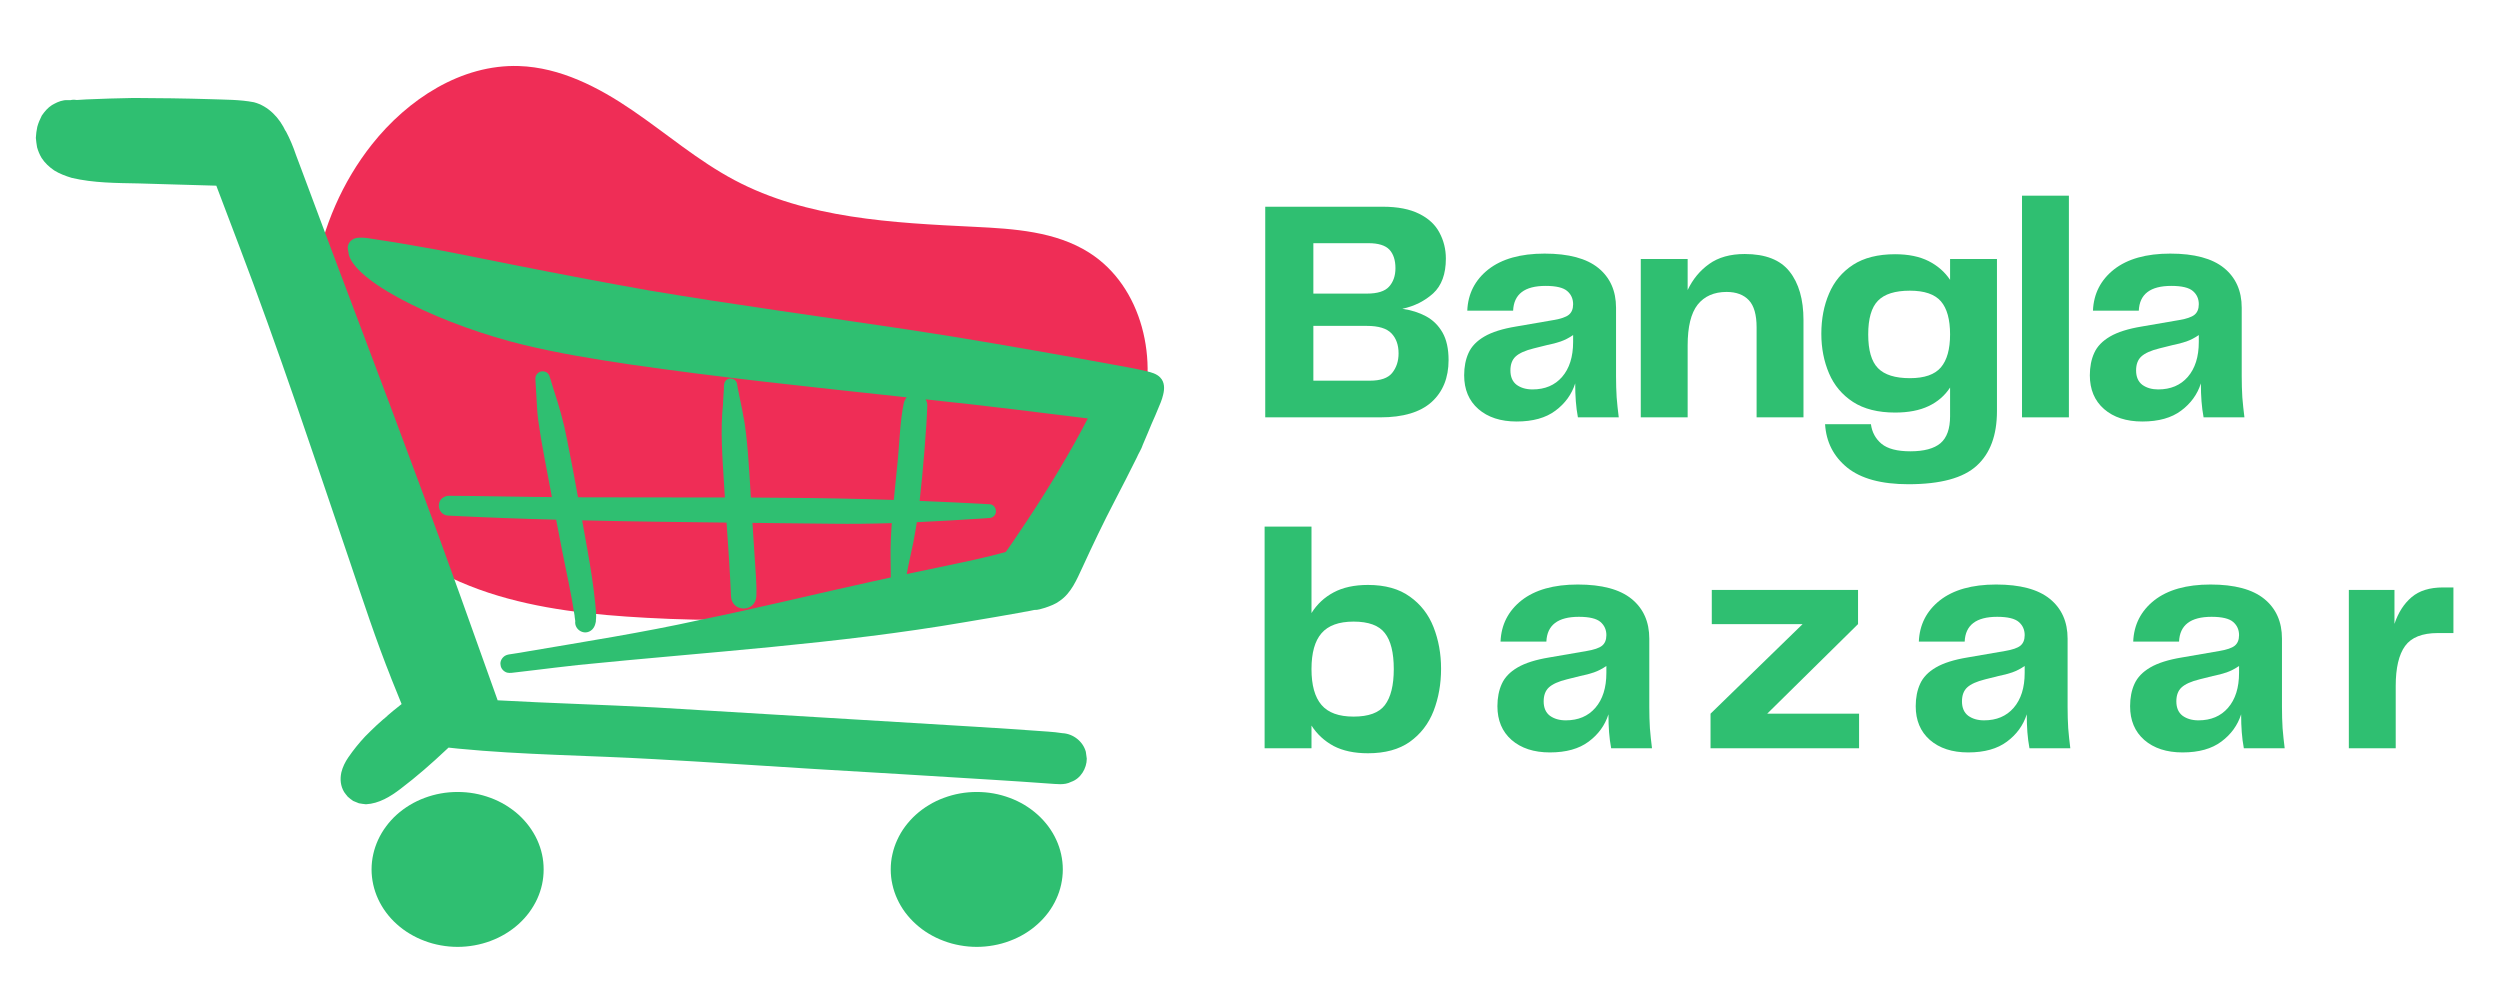 <svg xmlns="http://www.w3.org/2000/svg" xmlns:xlink="http://www.w3.org/1999/xlink" width="250" zoomAndPan="magnify" viewBox="0 0 187.5 75" height="100" preserveAspectRatio="xMidYMid meet" version="1.0"><defs><g/></defs><path fill="#ef2d56" d="M 24.395 31.125 C 22.086 24.352 23.449 16.445 27.895 10.832 C 30.578 7.445 34.605 4.809 38.926 4.953 C 42.016 5.055 44.891 6.539 47.441 8.281 C 49.992 10.023 52.355 12.059 55.086 13.508 C 60.531 16.398 66.926 16.711 73.086 17.012 C 76.051 17.156 79.164 17.355 81.676 18.941 C 85.684 21.473 86.973 27.086 85.457 31.578 C 83.938 36.07 80.168 39.492 76.008 41.762 C 67.738 46.273 57.898 46.852 48.492 46.336 C 44.484 46.117 40.449 45.707 36.633 44.453 C 32.82 43.195 29.215 41.031 26.809 37.816 C 24.398 34.605 23.332 30.266 24.398 31.125 Z M 24.395 31.125 " fill-opacity="1" fill-rule="nonzero"/><path fill="#2fbf71" d="M 40.375 31.594 C 40.383 31.641 40.391 31.707 40.398 31.754 C 40.391 31.699 40.383 31.645 40.375 31.594 Z M 40.375 31.594 " fill-opacity="1" fill-rule="nonzero"/><path fill="#2fbf71" d="M 87.016 28.309 C 86.738 28.027 86.348 27.926 85.977 27.836 C 85.48 27.719 84.977 27.621 84.473 27.527 C 83.246 27.309 82.023 27.074 80.793 26.855 C 76.602 26.109 72.41 25.371 68.199 24.734 C 61.695 23.754 55.172 22.879 48.684 21.785 C 45.293 21.184 41.906 20.539 38.527 19.867 C 35.977 19.367 33.434 18.816 30.867 18.391 C 30.035 18.246 29.207 18.102 28.371 17.984 C 27.836 17.91 27.293 17.77 26.75 17.844 C 26.465 17.898 26.188 18.102 26.109 18.395 C 26.074 18.496 26.074 18.605 26.094 18.711 C 26.113 18.816 26.137 18.926 26.152 19.035 C 26.156 19.074 26.164 19.113 26.172 19.156 C 26.875 21.367 33.445 24.457 39.316 25.875 C 41.875 26.492 44.473 26.918 47.078 27.309 C 54.031 28.324 61.023 29.043 68.008 29.801 C 67.918 29.895 67.848 30.02 67.797 30.172 C 67.48 31.629 67.484 33.199 67.262 35.223 C 67.191 35.98 67.109 36.738 67.035 37.496 C 66.367 37.473 65.699 37.453 65.031 37.434 C 62.125 37.359 59.219 37.328 56.316 37.316 C 56.18 35.094 56.055 32.777 55.758 31.211 C 55.766 31.281 55.777 31.355 55.785 31.426 C 55.66 30.613 55.574 30.348 55.484 29.855 C 55.43 29.598 55.387 29.344 55.328 29.09 C 55.328 29.078 55.328 29.07 55.324 29.062 C 55.312 28.988 55.301 28.914 55.289 28.84 C 55.289 28.816 55.285 28.789 55.277 28.766 C 55.281 28.77 55.281 28.773 55.281 28.777 C 55.281 28.773 55.281 28.77 55.277 28.766 C 55.258 28.676 55.215 28.594 55.148 28.531 C 55.023 28.402 54.836 28.363 54.664 28.402 C 54.281 28.516 54.285 28.883 54.293 29.215 C 54.297 29.168 54.305 29.121 54.312 29.074 C 54.273 29.301 54.273 29.535 54.254 29.762 C 54.242 29.949 54.227 30.133 54.219 30.32 C 54.227 30.258 54.234 30.199 54.242 30.141 C 53.996 32.301 54.195 34.48 54.324 36.645 C 54.336 36.867 54.352 37.09 54.367 37.309 C 50.695 37.301 47.023 37.316 43.352 37.297 C 43.086 35.832 42.812 34.367 42.516 32.91 C 42.281 31.676 41.938 30.473 41.543 29.281 C 41.449 28.977 41.355 28.668 41.262 28.363 C 41.254 28.332 41.23 28.27 41.211 28.219 C 41.219 28.23 41.223 28.246 41.23 28.266 C 41.219 28.188 41.184 28.121 41.133 28.062 C 41.055 27.945 40.914 27.863 40.773 27.855 C 40.508 27.805 40.242 27.996 40.172 28.25 C 40.148 28.305 40.152 28.395 40.156 28.461 C 40.168 28.754 40.191 29.051 40.207 29.344 C 40.281 30.496 40.266 30.719 40.371 31.539 C 40.367 31.531 40.367 31.527 40.367 31.527 C 40.367 31.539 40.371 31.551 40.371 31.566 C 40.375 31.574 40.375 31.582 40.375 31.594 C 40.375 31.586 40.375 31.582 40.375 31.574 C 40.613 33.312 40.977 35.031 41.293 36.758 C 41.324 36.934 41.359 37.109 41.391 37.281 C 40.871 37.277 40.348 37.273 39.828 37.266 C 38.367 37.25 36.91 37.223 35.449 37.199 C 34.965 37.191 34.484 37.191 34 37.188 C 33.789 37.195 33.559 37.148 33.363 37.25 C 32.629 37.539 32.84 38.668 33.648 38.672 C 36.336 38.809 39.023 38.906 41.711 38.977 C 42.012 40.559 42.32 42.141 42.652 43.715 C 42.82 44.52 42.961 45.332 43.09 46.148 C 43.094 46.191 43.102 46.258 43.105 46.301 C 43.113 46.395 43.129 46.484 43.145 46.578 L 43.145 46.582 C 43.051 47.227 43.863 47.742 44.418 47.211 C 44.539 47.082 44.609 46.945 44.652 46.781 C 44.66 46.742 44.664 46.703 44.672 46.668 C 44.668 46.688 44.664 46.707 44.66 46.73 C 44.695 46.652 44.691 46.57 44.695 46.488 C 44.699 46.441 44.707 46.395 44.711 46.348 C 44.699 46.418 44.691 46.488 44.68 46.559 C 44.758 46.125 44.676 45.672 44.641 45.238 C 44.508 43.898 44.293 42.57 44.059 41.25 C 43.922 40.508 43.793 39.77 43.66 39.027 C 47.27 39.109 50.879 39.156 54.492 39.195 C 54.617 41.027 54.75 42.863 54.824 44.699 C 54.863 45.949 56.676 45.957 56.727 44.699 C 56.762 43.695 56.652 42.699 56.594 41.699 C 56.543 40.871 56.488 40.043 56.434 39.215 C 58.426 39.234 60.414 39.258 62.402 39.281 C 63.895 39.301 65.391 39.281 66.883 39.234 C 66.82 40.105 66.781 40.98 66.793 41.855 C 66.797 42.34 66.805 42.824 66.809 43.309 C 66.383 43.398 65.961 43.492 65.539 43.586 C 61.168 44.543 56.824 45.617 52.441 46.508 C 48.172 47.449 43.852 48.125 39.547 48.859 C 39.184 48.93 38.82 48.98 38.453 49.039 C 38.258 49.074 38.047 49.078 37.875 49.184 C 37.648 49.328 37.484 49.602 37.543 49.875 C 37.562 50.141 37.781 50.379 38.039 50.449 C 38.246 50.496 38.449 50.453 38.656 50.43 C 39.258 50.359 39.863 50.285 40.465 50.215 C 40.867 50.168 41.25 50.121 41.629 50.074 C 42.207 50.008 42.785 49.941 43.363 49.875 C 53.043 48.898 62.781 48.312 72.383 46.66 C 73.875 46.418 75.359 46.152 76.848 45.891 L 76.602 45.926 C 76.926 45.879 77.254 45.82 77.574 45.746 C 77.844 45.762 78.113 45.656 78.371 45.586 C 78.762 45.453 79.164 45.309 79.496 45.055 C 80.348 44.465 80.754 43.469 81.18 42.559 C 81.953 40.879 82.746 39.207 83.605 37.566 C 84.164 36.496 84.711 35.418 85.25 34.336 C 85.387 34.004 85.609 33.691 85.715 33.344 C 85.832 33.066 85.953 32.789 86.07 32.508 C 86.168 32.273 86.266 32.039 86.363 31.805 C 86.363 31.797 86.367 31.789 86.375 31.777 C 86.52 31.457 86.727 30.988 87.059 30.168 C 87.129 29.977 87.199 29.789 87.238 29.594 L 87.234 29.609 C 87.348 29.168 87.359 28.656 87.012 28.309 Z M 80.512 33.375 C 79.094 35.895 77.543 38.336 75.91 40.719 C 75.754 40.945 75.594 41.168 75.434 41.395 C 74.035 41.793 72.609 42.086 71.184 42.387 C 70.125 42.609 69.062 42.828 68.004 43.055 C 68.012 43 68.02 42.945 68.027 42.891 C 68.02 42.941 68.012 42.996 68.004 43.051 C 68.008 43.043 68.008 43.035 68.012 43.027 C 68.148 42.234 68.348 41.449 68.504 40.656 C 68.652 39.84 68.715 39.492 68.762 39.164 C 70.418 39.09 72.074 38.992 73.73 38.883 C 73.84 38.875 73.949 38.867 74.059 38.859 C 74.078 38.859 74.094 38.859 74.113 38.855 C 74.125 38.855 74.133 38.855 74.145 38.852 C 74.297 38.859 74.445 38.809 74.551 38.699 C 74.867 38.391 74.637 37.805 74.184 37.816 C 72.449 37.719 70.711 37.637 68.973 37.566 C 69.223 35.395 69.508 31.859 69.543 30.543 C 69.57 30.309 69.52 30.109 69.426 29.953 C 69.57 29.969 69.715 29.984 69.859 30 C 73.629 30.391 78.094 30.949 81.586 31.383 C 81.234 32.051 80.883 32.719 80.512 33.379 Z M 80.512 33.375 " fill-opacity="1" fill-rule="nonzero"/><path fill="#2fbf71" d="M 81.438 56.387 C 81.23 55.605 80.48 55.023 79.676 54.988 C 79.324 54.934 78.969 54.895 78.609 54.871 C 76.758 54.734 74.906 54.613 73.055 54.5 C 65.09 54.027 57.129 53.527 49.168 53.059 C 45.219 52.852 41.27 52.742 37.324 52.523 C 35.754 48.129 33.398 41.477 31.434 36.242 C 28.531 28.379 25.516 20.555 22.602 12.695 C 22.465 12.336 22.332 11.973 22.195 11.613 C 21.992 11.008 21.746 10.418 21.445 9.852 C 21.375 9.715 21.398 9.777 21.438 9.875 C 20.977 8.859 20.141 7.953 19.043 7.668 C 17.969 7.461 16.867 7.48 15.777 7.438 C 13.859 7.379 11.938 7.355 10.016 7.348 C 8.828 7.371 7.641 7.402 6.453 7.457 C 6.223 7.469 5.996 7.48 5.766 7.5 C 5.699 7.492 5.633 7.488 5.566 7.48 C 5.465 7.477 5.367 7.488 5.273 7.512 C 5.203 7.508 5.137 7.504 5.066 7.508 C 4.719 7.492 4.363 7.625 4.055 7.793 C 4.004 7.816 3.953 7.844 3.906 7.875 C 3.582 8.082 3.352 8.355 3.133 8.672 C 3 8.941 2.875 9.219 2.797 9.512 C 2.742 9.781 2.699 10.062 2.688 10.34 C 2.703 10.57 2.746 10.812 2.781 11.047 C 2.859 11.324 2.973 11.602 3.121 11.848 C 3.367 12.23 3.699 12.531 4.07 12.785 C 4.473 13.035 4.926 13.203 5.379 13.34 C 7.027 13.73 8.742 13.723 10.43 13.758 C 12.359 13.824 14.293 13.863 16.223 13.926 C 16.785 15.402 17.348 16.875 17.902 18.352 C 20.887 26.184 23.523 34.141 26.223 42.074 C 27.23 45.047 28.203 48.035 29.375 50.949 C 29.32 50.816 29.266 50.684 29.211 50.555 C 29.52 51.301 29.812 52.055 30.121 52.805 C 29.691 53.141 29.27 53.484 28.859 53.844 C 28.973 53.758 29.086 53.668 29.203 53.582 C 28.551 54.074 27.957 54.664 27.379 55.242 C 26.922 55.73 26.504 56.25 26.125 56.801 C 25.887 57.145 25.695 57.535 25.598 57.941 C 25.492 58.453 25.539 58.953 25.812 59.406 C 25.906 59.523 25.984 59.652 26.086 59.758 C 26.215 59.867 26.348 59.98 26.488 60.07 C 26.633 60.129 26.773 60.191 26.918 60.246 C 27.094 60.281 27.273 60.301 27.449 60.32 C 28.422 60.27 29.285 59.742 30.035 59.168 C 31.242 58.254 32.383 57.254 33.484 56.215 C 33.535 56.168 33.586 56.121 33.641 56.07 C 33.871 56.102 34.102 56.125 34.336 56.145 C 39.25 56.625 44.191 56.652 49.117 56.938 C 53.051 57.148 56.98 57.426 60.914 57.664 C 65.391 57.934 69.871 58.191 74.344 58.477 C 75.785 58.566 77.223 58.66 78.66 58.766 C 79.215 58.793 79.824 58.91 80.332 58.641 C 81.043 58.402 81.508 57.633 81.508 56.898 C 81.484 56.727 81.461 56.559 81.438 56.391 Z M 81.438 56.387 " fill-opacity="1" fill-rule="nonzero"/><path fill="#2fbf71" d="M 40.773 65.207 C 40.773 65.586 40.734 65.965 40.652 66.34 C 40.57 66.715 40.445 67.078 40.285 67.43 C 40.121 67.781 39.922 68.117 39.688 68.434 C 39.453 68.75 39.184 69.043 38.887 69.312 C 38.586 69.582 38.258 69.824 37.906 70.035 C 37.555 70.246 37.184 70.426 36.793 70.57 C 36.398 70.719 35.996 70.828 35.582 70.902 C 35.164 70.977 34.746 71.016 34.32 71.016 C 33.898 71.016 33.477 70.977 33.062 70.902 C 32.648 70.828 32.242 70.719 31.852 70.57 C 31.461 70.426 31.09 70.246 30.738 70.035 C 30.383 69.824 30.059 69.582 29.758 69.312 C 29.457 69.043 29.191 68.75 28.957 68.434 C 28.719 68.117 28.523 67.781 28.359 67.43 C 28.199 67.078 28.074 66.715 27.992 66.34 C 27.91 65.965 27.867 65.586 27.867 65.207 C 27.867 64.824 27.91 64.445 27.992 64.074 C 28.074 63.699 28.199 63.336 28.359 62.984 C 28.523 62.633 28.719 62.297 28.957 61.98 C 29.191 61.664 29.457 61.367 29.758 61.098 C 30.059 60.828 30.383 60.59 30.738 60.375 C 31.09 60.164 31.461 59.984 31.852 59.84 C 32.242 59.695 32.648 59.582 33.062 59.508 C 33.477 59.434 33.898 59.398 34.32 59.398 C 34.746 59.398 35.164 59.434 35.582 59.508 C 35.996 59.582 36.398 59.695 36.793 59.84 C 37.184 59.984 37.555 60.164 37.906 60.375 C 38.258 60.59 38.586 60.828 38.887 61.098 C 39.184 61.367 39.453 61.664 39.688 61.98 C 39.922 62.297 40.121 62.633 40.285 62.984 C 40.445 63.336 40.57 63.699 40.652 64.074 C 40.734 64.445 40.773 64.824 40.773 65.207 Z M 40.773 65.207 " fill-opacity="1" fill-rule="nonzero"/><path fill="#2fbf71" d="M 79.711 65.207 C 79.711 65.586 79.668 65.965 79.586 66.34 C 79.504 66.715 79.383 67.078 79.219 67.43 C 79.059 67.781 78.859 68.117 78.625 68.434 C 78.387 68.75 78.121 69.043 77.82 69.312 C 77.52 69.582 77.195 69.824 76.844 70.035 C 76.492 70.246 76.117 70.426 75.727 70.57 C 75.336 70.719 74.934 70.828 74.516 70.902 C 74.102 70.977 73.68 71.016 73.258 71.016 C 72.832 71.016 72.414 70.977 72 70.902 C 71.582 70.828 71.18 70.719 70.789 70.57 C 70.395 70.426 70.023 70.246 69.672 70.035 C 69.32 69.824 68.992 69.582 68.695 69.312 C 68.395 69.043 68.129 68.75 67.891 68.434 C 67.656 68.117 67.457 67.781 67.297 67.43 C 67.133 67.078 67.012 66.715 66.93 66.34 C 66.844 65.965 66.805 65.586 66.805 65.207 C 66.805 64.824 66.844 64.445 66.93 64.074 C 67.012 63.699 67.133 63.336 67.297 62.984 C 67.457 62.633 67.656 62.297 67.891 61.98 C 68.129 61.664 68.395 61.367 68.695 61.098 C 68.992 60.828 69.32 60.59 69.672 60.375 C 70.023 60.164 70.395 59.984 70.789 59.84 C 71.18 59.695 71.582 59.582 72 59.508 C 72.414 59.434 72.832 59.398 73.258 59.398 C 73.68 59.398 74.102 59.434 74.516 59.508 C 74.934 59.582 75.336 59.695 75.727 59.84 C 76.117 59.984 76.492 60.164 76.844 60.375 C 77.195 60.59 77.52 60.828 77.82 61.098 C 78.121 61.367 78.387 61.664 78.625 61.98 C 78.859 62.297 79.059 62.633 79.219 62.984 C 79.383 63.336 79.504 63.699 79.586 64.074 C 79.668 64.445 79.711 64.824 79.711 65.207 Z M 79.711 65.207 " fill-opacity="1" fill-rule="nonzero"/><g fill="#2fbf71" fill-opacity="1"><g transform="translate(93.518, 31.301)"><g><path d="M 11.656 -8.141 C 12.32 -8.047 12.914 -7.859 13.438 -7.578 C 13.957 -7.297 14.367 -6.891 14.672 -6.359 C 14.973 -5.828 15.125 -5.141 15.125 -4.297 C 15.125 -2.961 14.695 -1.91 13.844 -1.141 C 12.988 -0.379 11.711 0 10.016 0 L 1.375 0 L 1.375 -15.797 L 10.188 -15.797 C 11.312 -15.797 12.223 -15.617 12.922 -15.266 C 13.617 -14.922 14.125 -14.453 14.438 -13.859 C 14.758 -13.266 14.922 -12.613 14.922 -11.906 C 14.922 -10.75 14.602 -9.879 13.969 -9.297 C 13.332 -8.723 12.562 -8.336 11.656 -8.141 Z M 9.125 -13.062 L 4.984 -13.062 L 4.984 -9.281 L 9 -9.281 C 9.789 -9.281 10.344 -9.453 10.656 -9.797 C 10.977 -10.148 11.141 -10.613 11.141 -11.188 C 11.141 -11.789 10.988 -12.254 10.688 -12.578 C 10.383 -12.898 9.863 -13.062 9.125 -13.062 Z M 9.219 -2.75 C 10.02 -2.75 10.578 -2.941 10.891 -3.328 C 11.211 -3.723 11.375 -4.211 11.375 -4.797 C 11.375 -5.43 11.195 -5.93 10.844 -6.297 C 10.488 -6.672 9.875 -6.859 9 -6.859 L 4.984 -6.859 L 4.984 -2.75 Z M 9.219 -2.75 "/></g></g></g><g fill="#2fbf71" fill-opacity="1"><g transform="translate(108.765, 31.301)"><g><path d="M 4.984 0.312 C 3.785 0.312 2.828 0 2.109 -0.625 C 1.398 -1.25 1.047 -2.094 1.047 -3.156 C 1.047 -3.789 1.156 -4.348 1.375 -4.828 C 1.594 -5.316 1.988 -5.727 2.562 -6.062 C 3.133 -6.395 3.926 -6.645 4.938 -6.812 L 7.75 -7.297 C 8.301 -7.391 8.68 -7.52 8.891 -7.688 C 9.109 -7.863 9.219 -8.129 9.219 -8.484 C 9.219 -8.891 9.07 -9.219 8.781 -9.469 C 8.488 -9.727 7.945 -9.859 7.156 -9.859 C 5.582 -9.859 4.77 -9.238 4.719 -8 L 1.281 -8 C 1.332 -9.27 1.859 -10.301 2.859 -11.094 C 3.867 -11.883 5.273 -12.281 7.078 -12.281 C 8.879 -12.281 10.223 -11.922 11.109 -11.203 C 11.992 -10.484 12.438 -9.488 12.438 -8.219 L 12.438 -3.094 C 12.438 -2.531 12.453 -2 12.484 -1.5 C 12.523 -1.008 12.578 -0.508 12.641 0 L 9.578 0 C 9.504 -0.395 9.453 -0.797 9.422 -1.203 C 9.391 -1.609 9.375 -2.055 9.375 -2.547 C 9.113 -1.723 8.617 -1.039 7.891 -0.5 C 7.172 0.039 6.203 0.312 4.984 0.312 Z M 6.172 -2.094 C 7.109 -2.094 7.848 -2.406 8.391 -3.031 C 8.941 -3.664 9.219 -4.539 9.219 -5.656 L 9.219 -6.172 C 8.914 -5.961 8.602 -5.801 8.281 -5.688 C 7.969 -5.582 7.629 -5.492 7.266 -5.422 L 6.266 -5.172 C 5.629 -5.016 5.176 -4.812 4.906 -4.562 C 4.645 -4.32 4.516 -3.973 4.516 -3.516 C 4.516 -3.035 4.672 -2.676 4.984 -2.438 C 5.305 -2.207 5.703 -2.094 6.172 -2.094 Z M 6.172 -2.094 "/></g></g></g><g fill="#2fbf71" fill-opacity="1"><g transform="translate(121.683, 31.301)"><g><path d="M 9.172 -12.25 C 10.723 -12.25 11.844 -11.812 12.531 -10.938 C 13.227 -10.062 13.578 -8.848 13.578 -7.297 L 13.578 0 L 10.062 0 L 10.062 -6.75 C 10.062 -7.695 9.867 -8.375 9.484 -8.781 C 9.098 -9.195 8.539 -9.406 7.812 -9.406 C 6.875 -9.406 6.148 -9.086 5.641 -8.453 C 5.141 -7.816 4.891 -6.797 4.891 -5.391 L 4.891 0 L 1.375 0 L 1.375 -11.875 L 4.891 -11.875 L 4.891 -9.547 C 5.273 -10.359 5.812 -11.008 6.5 -11.5 C 7.195 -12 8.086 -12.25 9.172 -12.25 Z M 9.172 -12.25 "/></g></g></g><g fill="#2fbf71" fill-opacity="1"><g transform="translate(135.647, 31.301)"><g><path d="M 10.609 -11.875 L 14.125 -11.875 L 14.125 -0.469 C 14.125 1.344 13.617 2.707 12.609 3.625 C 11.598 4.551 9.891 5.016 7.484 5.016 C 5.453 5.016 3.922 4.598 2.891 3.766 C 1.867 2.93 1.316 1.848 1.234 0.516 L 4.672 0.516 C 4.754 1.117 5.02 1.609 5.469 1.984 C 5.926 2.359 6.645 2.547 7.625 2.547 C 8.656 2.547 9.41 2.344 9.891 1.938 C 10.367 1.531 10.609 0.859 10.609 -0.078 L 10.609 -2.234 C 10.211 -1.629 9.676 -1.164 9 -0.844 C 8.32 -0.52 7.484 -0.359 6.484 -0.359 C 5.203 -0.359 4.148 -0.625 3.328 -1.156 C 2.516 -1.688 1.914 -2.398 1.531 -3.297 C 1.145 -4.203 0.953 -5.191 0.953 -6.266 C 0.953 -7.379 1.145 -8.383 1.531 -9.281 C 1.914 -10.188 2.516 -10.906 3.328 -11.438 C 4.148 -11.969 5.203 -12.234 6.484 -12.234 C 7.484 -12.234 8.32 -12.062 9 -11.719 C 9.676 -11.375 10.211 -10.906 10.609 -10.312 Z M 7.594 -2.938 C 8.688 -2.938 9.461 -3.207 9.922 -3.75 C 10.379 -4.289 10.609 -5.113 10.609 -6.219 C 10.609 -7.344 10.379 -8.172 9.922 -8.703 C 9.461 -9.234 8.688 -9.5 7.594 -9.5 C 6.488 -9.5 5.691 -9.25 5.203 -8.75 C 4.711 -8.25 4.469 -7.406 4.469 -6.219 C 4.469 -5.031 4.711 -4.188 5.203 -3.688 C 5.691 -3.188 6.488 -2.938 7.594 -2.938 Z M 7.594 -2.938 "/></g></g></g><g fill="#2fbf71" fill-opacity="1"><g transform="translate(150.276, 31.301)"><g><path d="M 1.375 0 L 1.375 -16.625 L 4.891 -16.625 L 4.891 0 Z M 1.375 0 "/></g></g></g><g fill="#2fbf71" fill-opacity="1"><g transform="translate(155.691, 31.301)"><g><path d="M 4.984 0.312 C 3.785 0.312 2.828 0 2.109 -0.625 C 1.398 -1.25 1.047 -2.094 1.047 -3.156 C 1.047 -3.789 1.156 -4.348 1.375 -4.828 C 1.594 -5.316 1.988 -5.727 2.562 -6.062 C 3.133 -6.395 3.926 -6.645 4.938 -6.812 L 7.75 -7.297 C 8.301 -7.391 8.68 -7.52 8.891 -7.688 C 9.109 -7.863 9.219 -8.129 9.219 -8.484 C 9.219 -8.891 9.07 -9.219 8.781 -9.469 C 8.488 -9.727 7.945 -9.859 7.156 -9.859 C 5.582 -9.859 4.77 -9.238 4.719 -8 L 1.281 -8 C 1.332 -9.27 1.859 -10.301 2.859 -11.094 C 3.867 -11.883 5.273 -12.281 7.078 -12.281 C 8.879 -12.281 10.223 -11.922 11.109 -11.203 C 11.992 -10.484 12.438 -9.488 12.438 -8.219 L 12.438 -3.094 C 12.438 -2.531 12.453 -2 12.484 -1.5 C 12.523 -1.008 12.578 -0.508 12.641 0 L 9.578 0 C 9.504 -0.395 9.453 -0.797 9.422 -1.203 C 9.391 -1.609 9.375 -2.055 9.375 -2.547 C 9.113 -1.723 8.617 -1.039 7.891 -0.5 C 7.172 0.039 6.203 0.312 4.984 0.312 Z M 6.172 -2.094 C 7.109 -2.094 7.848 -2.406 8.391 -3.031 C 8.941 -3.664 9.219 -4.539 9.219 -5.656 L 9.219 -6.172 C 8.914 -5.961 8.602 -5.801 8.281 -5.688 C 7.969 -5.582 7.629 -5.492 7.266 -5.422 L 6.266 -5.172 C 5.629 -5.016 5.176 -4.812 4.906 -4.562 C 4.645 -4.32 4.516 -3.973 4.516 -3.516 C 4.516 -3.035 4.672 -2.676 4.984 -2.438 C 5.305 -2.207 5.703 -2.094 6.172 -2.094 Z M 6.172 -2.094 "/></g></g></g><g fill="#2fbf71" fill-opacity="1"><g transform="translate(93.518, 56.12)"><g><path d="M 9.078 -12.25 C 10.367 -12.25 11.414 -11.957 12.219 -11.375 C 13.031 -10.801 13.625 -10.035 14 -9.078 C 14.375 -8.117 14.562 -7.082 14.562 -5.969 C 14.562 -4.82 14.375 -3.766 14 -2.797 C 13.625 -1.836 13.031 -1.066 12.219 -0.484 C 11.414 0.086 10.367 0.375 9.078 0.375 C 8.055 0.375 7.195 0.191 6.5 -0.172 C 5.812 -0.547 5.258 -1.055 4.844 -1.703 L 4.844 0 L 1.328 0 L 1.328 -16.625 L 4.844 -16.625 L 4.844 -10.141 C 5.258 -10.805 5.812 -11.32 6.5 -11.688 C 7.195 -12.062 8.055 -12.25 9.078 -12.25 Z M 8 -2.375 C 9.125 -2.375 9.906 -2.66 10.344 -3.234 C 10.789 -3.816 11.016 -4.719 11.016 -5.938 C 11.016 -7.176 10.789 -8.078 10.344 -8.641 C 9.906 -9.211 9.125 -9.5 8 -9.5 C 6.895 -9.5 6.094 -9.207 5.594 -8.625 C 5.094 -8.051 4.844 -7.156 4.844 -5.938 C 4.844 -4.727 5.094 -3.832 5.594 -3.25 C 6.094 -2.664 6.895 -2.375 8 -2.375 Z M 8 -2.375 "/></g></g></g><g fill="#2fbf71" fill-opacity="1"><g transform="translate(111.259, 56.12)"><g><path d="M 4.984 0.312 C 3.785 0.312 2.828 0 2.109 -0.625 C 1.398 -1.25 1.047 -2.094 1.047 -3.156 C 1.047 -3.789 1.156 -4.348 1.375 -4.828 C 1.594 -5.316 1.988 -5.727 2.562 -6.062 C 3.133 -6.395 3.926 -6.645 4.938 -6.812 L 7.75 -7.297 C 8.301 -7.391 8.68 -7.52 8.891 -7.688 C 9.109 -7.863 9.219 -8.129 9.219 -8.484 C 9.219 -8.891 9.07 -9.219 8.781 -9.469 C 8.488 -9.727 7.945 -9.859 7.156 -9.859 C 5.582 -9.859 4.77 -9.238 4.719 -8 L 1.281 -8 C 1.332 -9.27 1.859 -10.301 2.859 -11.094 C 3.867 -11.883 5.273 -12.281 7.078 -12.281 C 8.879 -12.281 10.223 -11.922 11.109 -11.203 C 11.992 -10.484 12.438 -9.488 12.438 -8.219 L 12.438 -3.094 C 12.438 -2.531 12.453 -2 12.484 -1.5 C 12.523 -1.008 12.578 -0.508 12.641 0 L 9.578 0 C 9.504 -0.395 9.453 -0.797 9.422 -1.203 C 9.391 -1.609 9.375 -2.055 9.375 -2.547 C 9.113 -1.723 8.617 -1.039 7.891 -0.5 C 7.172 0.039 6.203 0.312 4.984 0.312 Z M 6.172 -2.094 C 7.109 -2.094 7.848 -2.406 8.391 -3.031 C 8.941 -3.664 9.219 -4.539 9.219 -5.656 L 9.219 -6.172 C 8.914 -5.961 8.602 -5.801 8.281 -5.688 C 7.969 -5.582 7.629 -5.492 7.266 -5.422 L 6.266 -5.172 C 5.629 -5.016 5.176 -4.812 4.906 -4.562 C 4.645 -4.32 4.516 -3.973 4.516 -3.516 C 4.516 -3.035 4.672 -2.676 4.984 -2.438 C 5.305 -2.207 5.703 -2.094 6.172 -2.094 Z M 6.172 -2.094 "/></g></g></g><g fill="#2fbf71" fill-opacity="1"><g transform="translate(127.337, 56.12)"><g><path d="M 5.203 -2.594 L 12.094 -2.594 L 12.094 0 L 0.953 0 L 0.953 -2.594 L 7.859 -9.312 L 1.047 -9.312 L 1.047 -11.875 L 12.016 -11.875 L 12.016 -9.312 Z M 5.203 -2.594 "/></g></g></g><g fill="#2fbf71" fill-opacity="1"><g transform="translate(142.632, 56.12)"><g><path d="M 4.984 0.312 C 3.785 0.312 2.828 0 2.109 -0.625 C 1.398 -1.25 1.047 -2.094 1.047 -3.156 C 1.047 -3.789 1.156 -4.348 1.375 -4.828 C 1.594 -5.316 1.988 -5.727 2.562 -6.062 C 3.133 -6.395 3.926 -6.645 4.938 -6.812 L 7.75 -7.297 C 8.301 -7.391 8.68 -7.52 8.891 -7.688 C 9.109 -7.863 9.219 -8.129 9.219 -8.484 C 9.219 -8.891 9.07 -9.219 8.781 -9.469 C 8.488 -9.727 7.945 -9.859 7.156 -9.859 C 5.582 -9.859 4.77 -9.238 4.719 -8 L 1.281 -8 C 1.332 -9.27 1.859 -10.301 2.859 -11.094 C 3.867 -11.883 5.273 -12.281 7.078 -12.281 C 8.879 -12.281 10.223 -11.922 11.109 -11.203 C 11.992 -10.484 12.438 -9.488 12.438 -8.219 L 12.438 -3.094 C 12.438 -2.531 12.453 -2 12.484 -1.5 C 12.523 -1.008 12.578 -0.508 12.641 0 L 9.578 0 C 9.504 -0.395 9.453 -0.797 9.422 -1.203 C 9.391 -1.609 9.375 -2.055 9.375 -2.547 C 9.113 -1.723 8.617 -1.039 7.891 -0.5 C 7.172 0.039 6.203 0.312 4.984 0.312 Z M 6.172 -2.094 C 7.109 -2.094 7.848 -2.406 8.391 -3.031 C 8.941 -3.664 9.219 -4.539 9.219 -5.656 L 9.219 -6.172 C 8.914 -5.961 8.602 -5.801 8.281 -5.688 C 7.969 -5.582 7.629 -5.492 7.266 -5.422 L 6.266 -5.172 C 5.629 -5.016 5.176 -4.812 4.906 -4.562 C 4.645 -4.32 4.516 -3.973 4.516 -3.516 C 4.516 -3.035 4.672 -2.676 4.984 -2.438 C 5.305 -2.207 5.703 -2.094 6.172 -2.094 Z M 6.172 -2.094 "/></g></g></g><g fill="#2fbf71" fill-opacity="1"><g transform="translate(158.71, 56.12)"><g><path d="M 4.984 0.312 C 3.785 0.312 2.828 0 2.109 -0.625 C 1.398 -1.25 1.047 -2.094 1.047 -3.156 C 1.047 -3.789 1.156 -4.348 1.375 -4.828 C 1.594 -5.316 1.988 -5.727 2.562 -6.062 C 3.133 -6.395 3.926 -6.645 4.938 -6.812 L 7.75 -7.297 C 8.301 -7.391 8.68 -7.52 8.891 -7.688 C 9.109 -7.863 9.219 -8.129 9.219 -8.484 C 9.219 -8.891 9.07 -9.219 8.781 -9.469 C 8.488 -9.727 7.945 -9.859 7.156 -9.859 C 5.582 -9.859 4.77 -9.238 4.719 -8 L 1.281 -8 C 1.332 -9.27 1.859 -10.301 2.859 -11.094 C 3.867 -11.883 5.273 -12.281 7.078 -12.281 C 8.879 -12.281 10.223 -11.922 11.109 -11.203 C 11.992 -10.484 12.438 -9.488 12.438 -8.219 L 12.438 -3.094 C 12.438 -2.531 12.453 -2 12.484 -1.5 C 12.523 -1.008 12.578 -0.508 12.641 0 L 9.578 0 C 9.504 -0.395 9.453 -0.797 9.422 -1.203 C 9.391 -1.609 9.375 -2.055 9.375 -2.547 C 9.113 -1.723 8.617 -1.039 7.891 -0.5 C 7.172 0.039 6.203 0.312 4.984 0.312 Z M 6.172 -2.094 C 7.109 -2.094 7.848 -2.406 8.391 -3.031 C 8.941 -3.664 9.219 -4.539 9.219 -5.656 L 9.219 -6.172 C 8.914 -5.961 8.602 -5.801 8.281 -5.688 C 7.969 -5.582 7.629 -5.492 7.266 -5.422 L 6.266 -5.172 C 5.629 -5.016 5.176 -4.812 4.906 -4.562 C 4.645 -4.32 4.516 -3.973 4.516 -3.516 C 4.516 -3.035 4.672 -2.676 4.984 -2.438 C 5.305 -2.207 5.703 -2.094 6.172 -2.094 Z M 6.172 -2.094 "/></g></g></g><g fill="#2fbf71" fill-opacity="1"><g transform="translate(174.788, 56.12)"><g><path d="M 8.438 -12.062 L 9.219 -12.062 L 9.219 -8.641 L 8.047 -8.641 C 6.879 -8.641 6.062 -8.316 5.594 -7.672 C 5.125 -7.023 4.891 -6.023 4.891 -4.672 L 4.891 0 L 1.375 0 L 1.375 -11.875 L 4.797 -11.875 L 4.797 -9.328 C 5.078 -10.172 5.504 -10.836 6.078 -11.328 C 6.648 -11.816 7.438 -12.062 8.438 -12.062 Z M 8.438 -12.062 "/></g></g></g></svg>